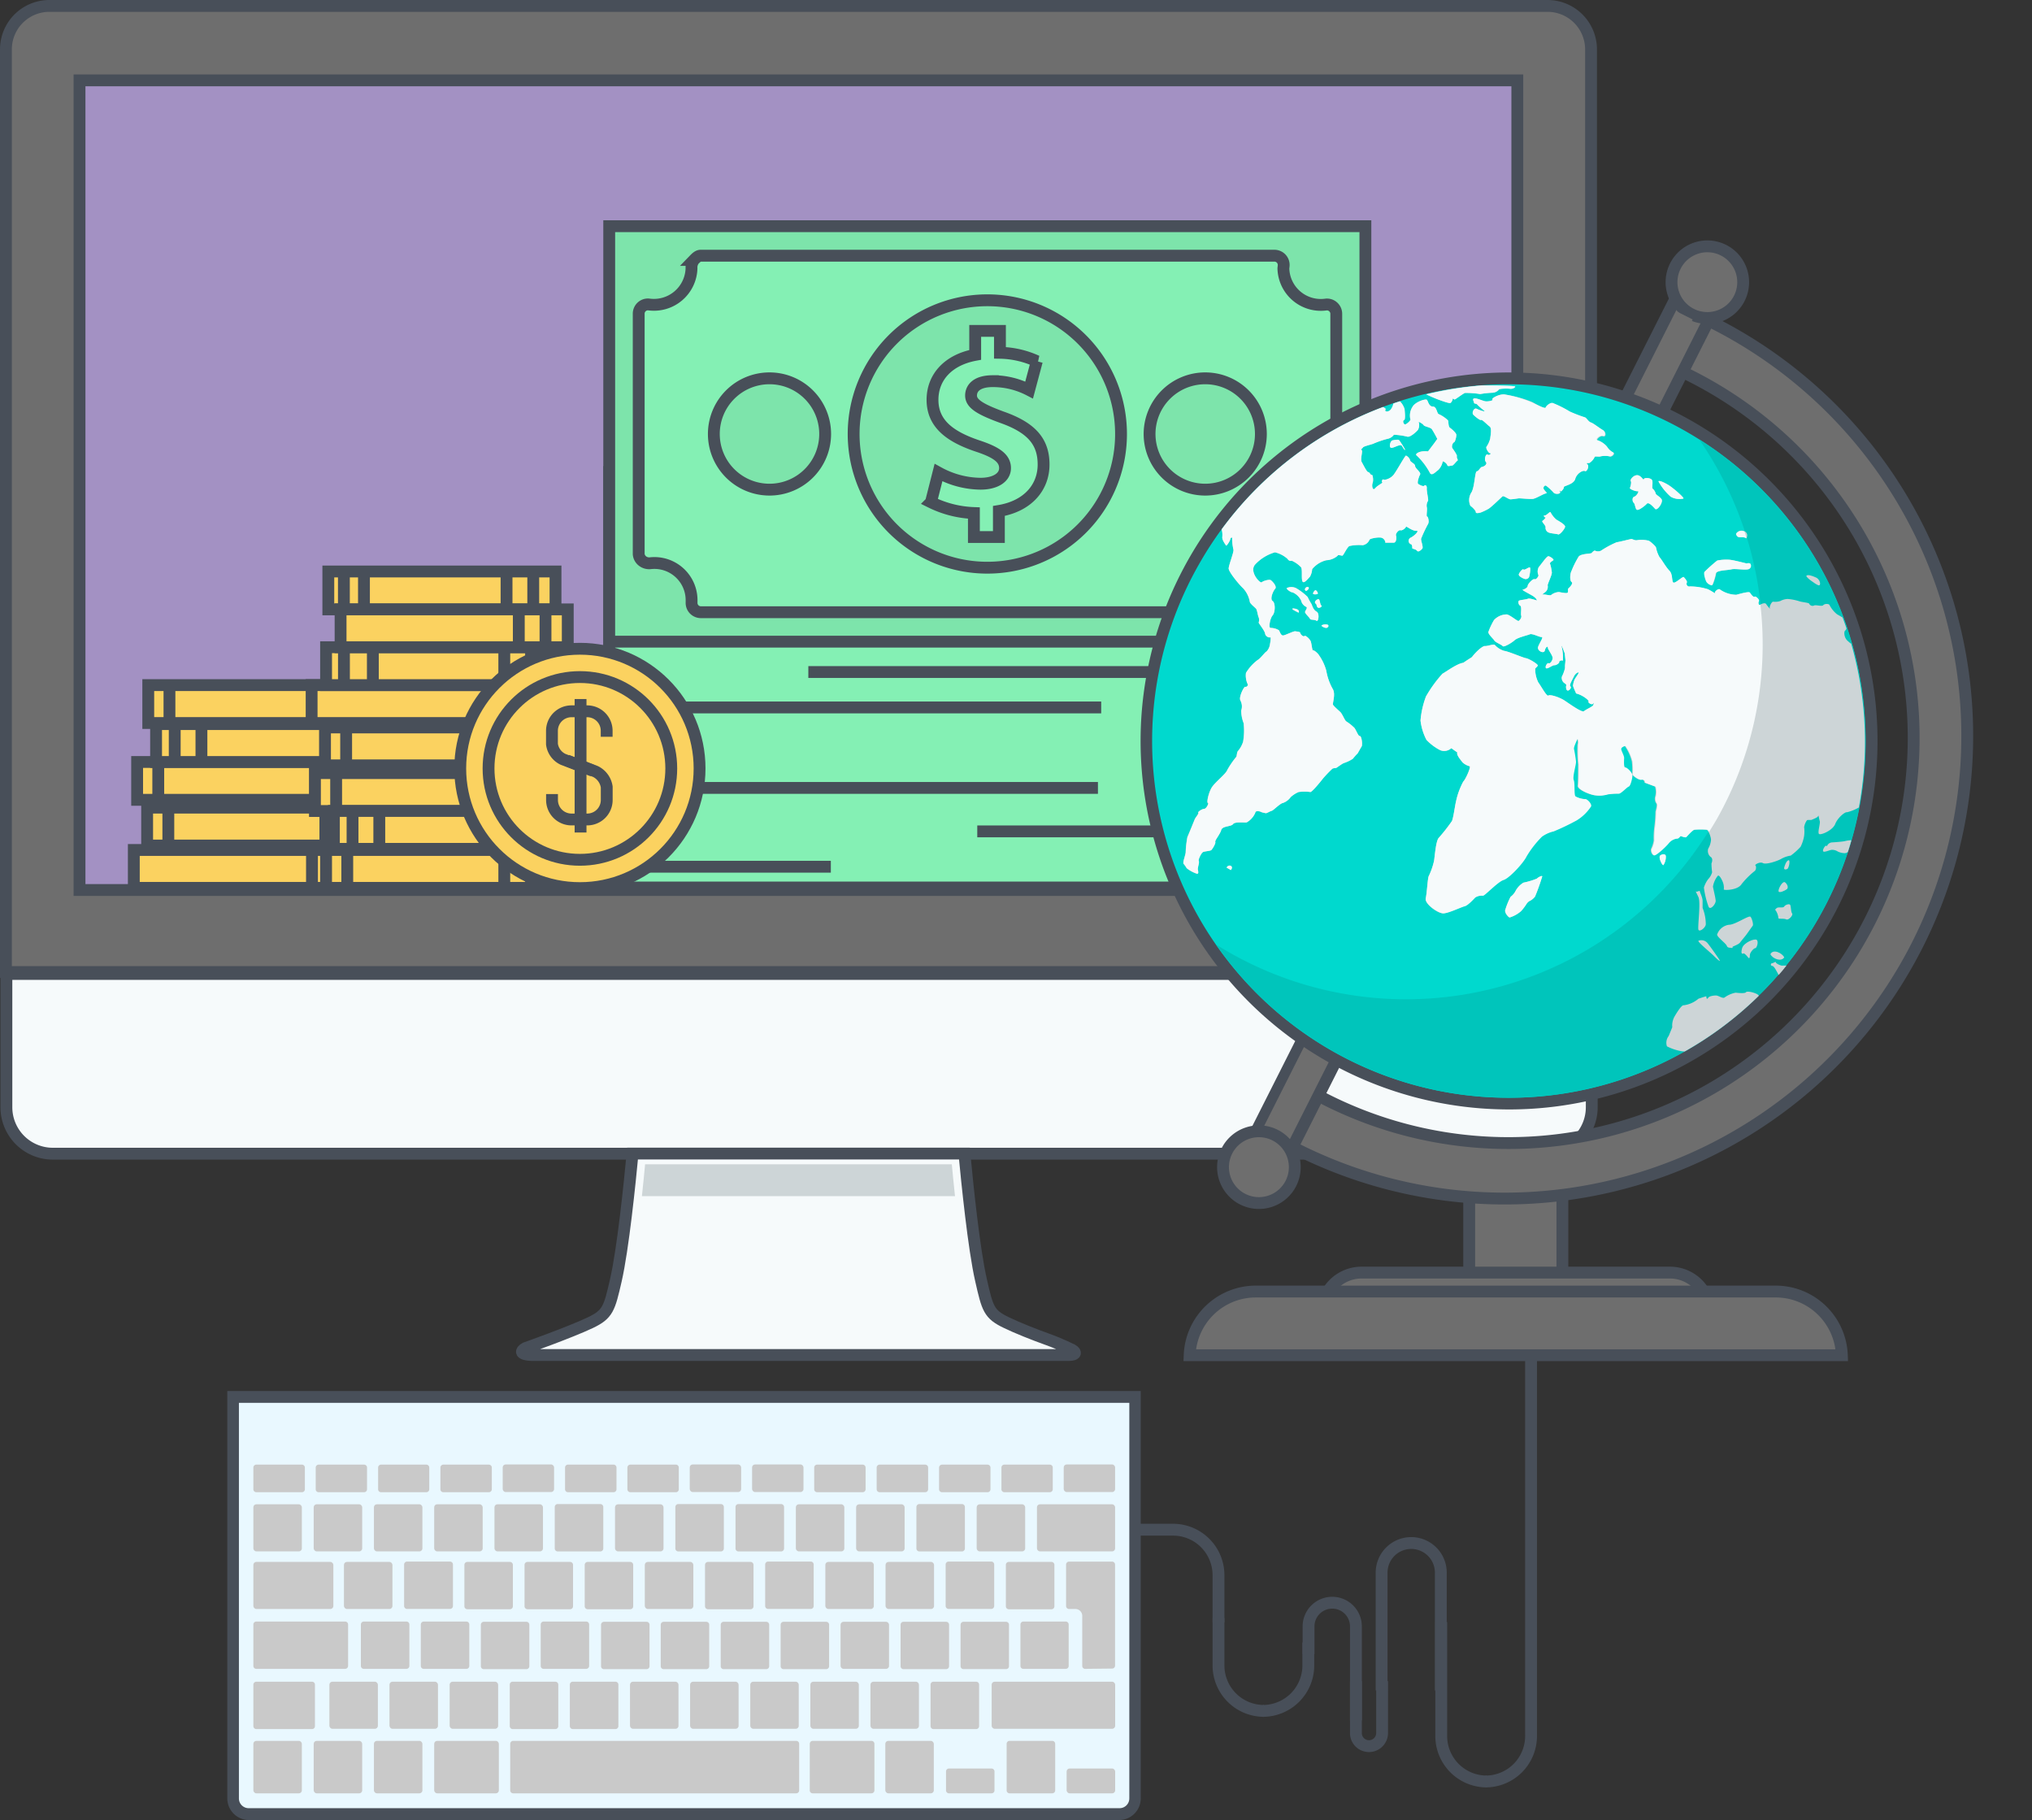 <svg xmlns="http://www.w3.org/2000/svg" viewBox="0 -9.5367431640625e-7 343.183 307.36"><rect x="0" y="-9.5367431640625e-7" width="343.183" height="307.36" fill="#333333" stroke="none"/><title>Depositphotos_73121681_01</title><g data-name="Layer 2"><g data-name="Layer 4"><path d="M213.29 288.93a7.68 7.68 0 0 0 7.67-7.68v-3.88" fill="none" stroke="#484f59" stroke-miterlimit="10" stroke-width="2"/><path d="M229 290.55v-15.89a4 4 0 0 0-4-4 4 4 0 0 0-4 4v4.68" fill="none" stroke="#484f59" stroke-miterlimit="10" stroke-width="2"/><path d="M229 283.9v8.77a2.2 2.2 0 0 0 2.21 2.21 2.21 2.21 0 0 0 2.21-2.21v-8.77" fill="none" stroke="#484f59" stroke-miterlimit="10" stroke-width="2"/><path d="M213.46 288.93a7.68 7.68 0 0 1-7.67-7.68v-8" fill="none" stroke="#484f59" stroke-miterlimit="10" stroke-width="2"/><path d="M205.79 274v-8a7.68 7.68 0 0 0-7.68-7.67h-23.58" fill="none" stroke="#484f59" stroke-miterlimit="10" stroke-width="2"/><path d="M250.91 300.85a7.68 7.68 0 0 0 7.67-7.68v-82.61" fill="none" stroke="#484f59" stroke-miterlimit="10" stroke-width="2"/><path d="M251.08 300.85a7.68 7.68 0 0 1-7.67-7.68v-19.25" fill="none" stroke="#484f59" stroke-miterlimit="10" stroke-width="2"/><path d="M243.34 285.48v-19.9a5 5 0 0 0-5-5 5 5 0 0 0-5 5v19.9" fill="none" stroke="#484f59" stroke-miterlimit="10" stroke-width="2"/><path d="M42 306.36a2.66 2.66 0 0 1-2.65-2.65v-67.8h152.38v67.8a2.66 2.66 0 0 1-2.66 2.65z" fill="#e9f8ff"/><path d="M190.73 236.91v66.8a1.65 1.65 0 0 1-1.66 1.65H42a1.65 1.65 0 0 1-1.65-1.65v-66.8h150.38m2-2H38.39v68.8a3.66 3.66 0 0 0 3.61 3.65h147a3.66 3.66 0 0 0 3.66-3.65v-68.8z" fill="#484f59"/><path d="M43.29 252a.5.5 0 0 1-.5-.5v-3.66a.5.5 0 0 1 .5-.5H51a.5.5 0 0 1 .49.5v3.66a.49.49 0 0 1-.49.5z" fill="#c9c9c9"/><path d="M53.82 252a.49.49 0 0 1-.5-.5v-3.66a.5.5 0 0 1 .5-.5h7.68a.5.5 0 0 1 .49.5v3.66a.5.5 0 0 1-.49.5z" fill="#c9c9c9"/><path d="M64.35 252a.49.49 0 0 1-.49-.5v-3.66a.5.5 0 0 1 .49-.5H72a.5.5 0 0 1 .5.5v3.66a.5.5 0 0 1-.5.5z" fill="#c9c9c9"/><path d="M74.87 252a.49.49 0 0 1-.49-.5v-3.66a.5.5 0 0 1 .49-.5h7.69a.5.5 0 0 1 .5.5v3.66a.5.5 0 0 1-.5.5z" fill="#c9c9c9"/><rect x="84.9" y="247.31" width="8.68" height="4.66" rx=".5" ry=".5" fill="#c9c9c9"/><path d="M95.93 252a.5.5 0 0 1-.5-.5v-3.66a.5.5 0 0 1 .5-.5h7.69a.5.5 0 0 1 .5.5v3.66a.5.5 0 0 1-.5.5z" fill="#c9c9c9"/><path d="M106.46 252a.5.5 0 0 1-.5-.5v-3.66a.5.5 0 0 1 .5-.5h7.69a.49.49 0 0 1 .49.5v3.66a.49.49 0 0 1-.49.5z" fill="#c9c9c9"/><rect x="116.49" y="247.31" width="8.68" height="4.66" rx=".5" ry=".5" fill="#c9c9c9"/><rect x="127.02" y="247.31" width="8.68" height="4.66" rx=".5" ry=".5" fill="#c9c9c9"/><path d="M138 252a.5.5 0 0 1-.49-.5v-3.66a.5.5 0 0 1 .49-.5h7.69a.5.5 0 0 1 .5.5v3.66a.5.5 0 0 1-.5.5z" fill="#c9c9c9"/><path d="M148.56 252a.5.5 0 0 1-.5-.5v-3.66a.5.5 0 0 1 .5-.5h7.69a.5.5 0 0 1 .5.5v3.66a.5.5 0 0 1-.5.5z" fill="#c9c9c9"/><path d="M159.1 252a.5.5 0 0 1-.5-.5v-3.66a.5.5 0 0 1 .5-.5h7.69a.5.5 0 0 1 .49.5v3.66a.49.49 0 0 1-.49.5z" fill="#c9c9c9"/><path d="M169.62 252a.5.5 0 0 1-.49-.5v-3.66a.5.5 0 0 1 .49-.5h7.68a.5.5 0 0 1 .5.5v3.66a.5.5 0 0 1-.5.5z" fill="#c9c9c9"/><rect x="179.65" y="247.31" width="8.68" height="4.66" rx=".5" ry=".5" fill="#c9c9c9"/><rect x="42.79" y="254.04" width="8.19" height="7.95" rx=".5" ry=".5" fill="#c9c9c9"/><rect x="52.98" y="254.04" width="8.19" height="7.95" rx=".5" ry=".5" fill="#c9c9c9"/><rect x="63.15" y="254.04" width="8.19" height="7.95" rx=".5" ry=".5" fill="#c9c9c9"/><rect x="73.33" y="254.04" width="8.19" height="7.95" rx=".5" ry=".5" fill="#c9c9c9"/><rect x="83.51" y="254.04" width="8.19" height="7.95" rx=".5" ry=".5" fill="#c9c9c9"/><path d="M94.19 254h7.2a.5.5 0 0 1 .5.5v7a.5.5 0 0 1-.5.5h-7.2a.5.5 0 0 1-.5-.5v-7a.49.49 0 0 1 .5-.5z" fill="#c9c9c9"/><rect x="103.87" y="254.04" width="8.19" height="7.95" rx=".5" ry=".5" fill="#c9c9c9"/><path d="M114.55 262a.5.5 0 0 1-.49-.5v-7a.5.5 0 0 1 .49-.5h7.2a.5.5 0 0 1 .5.5v7a.5.5 0 0 1-.5.5z" fill="#c9c9c9"/><path d="M124.72 254h7.2a.5.5 0 0 1 .5.5v7a.5.5 0 0 1-.5.5h-7.2a.5.5 0 0 1-.5-.5v-7a.49.49 0 0 1 .5-.5z" fill="#c9c9c9"/><rect x="134.41" y="254.04" width="8.19" height="7.95" rx=".5" ry=".5" fill="#c9c9c9"/><rect x="144.59" y="254.04" width="8.19" height="7.95" rx=".5" ry=".5" fill="#c9c9c9"/><path d="M155.26 262a.5.5 0 0 1-.49-.5v-7a.5.5 0 0 1 .49-.5h7.21a.5.5 0 0 1 .49.5v7a.5.5 0 0 1-.49.5z" fill="#c9c9c9"/><rect x="164.95" y="254.04" width="8.19" height="7.95" rx=".5" ry=".5" fill="#c9c9c9"/><rect x="175.13" y="254.04" width="13.2" height="7.95" rx=".5" ry=".5" fill="#c9c9c9"/><rect x="42.79" y="263.77" width="13.51" height="7.95" rx=".5" ry=".5" fill="#c9c9c9"/><rect x="58.09" y="263.77" width="8.19" height="7.95" rx=".5" ry=".5" fill="#c9c9c9"/><path d="M68.75 271.71a.5.5 0 0 1-.5-.5v-7a.5.5 0 0 1 .5-.5H76a.5.5 0 0 1 .5.5v7a.5.5 0 0 1-.5.5z" fill="#c9c9c9"/><path d="M78.92 263.77h7.2a.5.5 0 0 1 .5.5v7a.49.49 0 0 1-.49.49h-7.2a.5.5 0 0 1-.5-.5v-7a.5.5 0 0 1 .49-.49z" fill="#c9c9c9"/><path d="M89.08 263.77h7.2a.5.5 0 0 1 .5.5v7a.49.49 0 0 1-.49.49h-7.2a.5.5 0 0 1-.5-.5v-7a.5.5 0 0 1 .49-.49z" fill="#c9c9c9"/><path d="M99.24 263.77h7.2a.5.5 0 0 1 .5.5v7a.49.49 0 0 1-.49.49h-7.2a.5.5 0 0 1-.5-.5v-7a.5.5 0 0 1 .49-.49z" fill="#c9c9c9"/><rect x="108.9" y="263.77" width="8.2" height="7.95" rx=".5" ry=".5" fill="#c9c9c9"/><path d="M119.56 263.77h7.2a.5.5 0 0 1 .5.5v7a.49.49 0 0 1-.49.49h-7.2a.5.5 0 0 1-.5-.5v-7a.5.5 0 0 1 .49-.49z" fill="#c9c9c9"/><path d="M129.73 271.71a.5.5 0 0 1-.5-.5v-7a.5.5 0 0 1 .5-.5h7.2a.49.49 0 0 1 .49.5v7a.49.49 0 0 1-.49.5z" fill="#c9c9c9"/><rect x="139.39" y="263.77" width="8.19" height="7.95" rx=".5" ry=".5" fill="#c9c9c9"/><path d="M160.21 271.71a.5.5 0 0 1-.5-.5v-7a.5.5 0 0 1 .5-.5h7.2a.49.49 0 0 1 .5.5v7a.5.5 0 0 1-.5.5z" fill="#c9c9c9"/><rect x="149.56" y="263.77" width="8.19" height="7.95" rx=".5" ry=".5" fill="#c9c9c9"/><path d="M170.38 263.77h7.2a.5.5 0 0 1 .5.5v7a.5.5 0 0 1-.5.5h-7.2a.5.5 0 0 1-.5-.5v-7a.49.49 0 0 1 .5-.5z" fill="#c9c9c9"/><path d="M43.29 281.83a.49.49 0 0 1-.5-.49v-7a.5.5 0 0 1 .5-.5h15a.5.5 0 0 1 .5.5v7a.5.5 0 0 1-.5.49z" fill="#c9c9c9"/><path d="M61.44 281.83a.49.49 0 0 1-.49-.49v-7a.5.5 0 0 1 .49-.5h7.2a.5.5 0 0 1 .5.5v7a.5.5 0 0 1-.5.49z" fill="#c9c9c9"/><path d="M71.57 281.83a.49.49 0 0 1-.5-.49v-7a.5.5 0 0 1 .5-.5h7.2a.49.49 0 0 1 .49.5v7a.49.49 0 0 1-.49.49z" fill="#c9c9c9"/><path d="M81.7 273.88h7.2a.5.5 0 0 1 .5.5v7a.5.5 0 0 1-.5.5h-7.2a.49.49 0 0 1-.49-.49v-7a.5.5 0 0 1 .49-.51z" fill="#c9c9c9"/><path d="M91.82 281.83a.49.49 0 0 1-.5-.49v-7a.5.5 0 0 1 .5-.5H99a.5.5 0 0 1 .5.5v7a.5.5 0 0 1-.5.49z" fill="#c9c9c9"/><path d="M102 273.88h7.2a.5.5 0 0 1 .5.5v7a.5.5 0 0 1-.5.5H102a.49.49 0 0 1-.49-.49v-7a.5.5 0 0 1 .49-.51z" fill="#c9c9c9"/><path d="M112.08 273.88h7.2a.5.5 0 0 1 .5.5v7a.5.5 0 0 1-.5.5h-7.2a.49.49 0 0 1-.49-.49v-7a.5.5 0 0 1 .49-.51z" fill="#c9c9c9"/><path d="M122.21 273.88h7.2a.5.5 0 0 1 .5.5v7a.5.5 0 0 1-.5.5h-7.2a.49.49 0 0 1-.49-.49v-7a.5.5 0 0 1 .49-.51z" fill="#c9c9c9"/><path d="M132.33 273.88h7.2a.5.5 0 0 1 .5.5v7a.5.5 0 0 1-.5.5h-7.2a.49.49 0 0 1-.49-.49v-7a.5.5 0 0 1 .49-.51z" fill="#c9c9c9"/><rect x="141.96" y="273.88" width="8.19" height="7.95" rx=".5" ry=".5" fill="#c9c9c9"/><path d="M152.59 273.88h7.2a.5.5 0 0 1 .5.5v7a.5.5 0 0 1-.5.5h-7.2a.49.49 0 0 1-.49-.49v-7a.49.49 0 0 1 .49-.51z" fill="#c9c9c9"/><path d="M162.71 273.88h7.2a.5.5 0 0 1 .5.5v7a.49.49 0 0 1-.49.49h-7.2a.49.49 0 0 1-.49-.49v-7a.5.5 0 0 1 .48-.5z" fill="#c9c9c9"/><path d="M172.84 281.83a.49.49 0 0 1-.5-.49v-7a.5.5 0 0 1 .5-.5H180a.5.5 0 0 1 .49.5v7a.49.49 0 0 1-.49.49z" fill="#c9c9c9"/><path d="M183.28 281.83a.49.49 0 0 1-.5-.49v-8.46a1.16 1.16 0 0 0-1.16-1.16h-1.07a.5.5 0 0 1-.5-.5v-7a.5.5 0 0 1 .5-.5h7.27a.5.5 0 0 1 .5.5v17.07a.49.49 0 0 1-.5.49z" fill="#c9c9c9"/><path d="M43.29 292a.5.5 0 0 1-.5-.5v-7a.5.5 0 0 1 .5-.5h9.41a.49.49 0 0 1 .49.5v7a.49.49 0 0 1-.49.5z" fill="#c9c9c9"/><rect x="55.63" y="284" width="8.19" height="7.95" rx=".5" ry=".5" fill="#c9c9c9"/><rect x="65.78" y="284" width="8.19" height="7.95" rx=".5" ry=".5" fill="#c9c9c9"/><rect x="75.94" y="284" width="8.19" height="7.95" rx=".5" ry=".5" fill="#c9c9c9"/><path d="M86.59 284h7.2a.5.5 0 0 1 .5.5v7a.5.5 0 0 1-.5.5h-7.2a.5.5 0 0 1-.5-.5v-7a.49.49 0 0 1 .5-.5z" fill="#c9c9c9"/><path d="M96.74 284h7.2a.5.5 0 0 1 .5.5v7a.5.5 0 0 1-.5.5h-7.2a.5.5 0 0 1-.5-.5v-7a.49.49 0 0 1 .5-.5z" fill="#c9c9c9"/><rect x="106.4" y="284" width="8.19" height="7.95" rx=".5" ry=".5" fill="#c9c9c9"/><rect x="116.55" y="284" width="8.19" height="7.95" rx=".5" ry=".5" fill="#c9c9c9"/><rect x="126.71" y="284" width="8.19" height="7.95" rx=".5" ry=".5" fill="#c9c9c9"/><rect x="136.86" y="284" width="8.19" height="7.95" rx=".5" ry=".5" fill="#c9c9c9"/><rect x="147.01" y="284" width="8.19" height="7.95" rx=".5" ry=".5" fill="#c9c9c9"/><path d="M157.66 284h7.2a.5.5 0 0 1 .5.5v7a.5.5 0 0 1-.5.5h-7.2a.5.5 0 0 1-.5-.5v-7a.49.49 0 0 1 .5-.5z" fill="#c9c9c9"/><rect x="167.48" y="284" width="20.86" height="7.95" rx=".5" ry=".5" fill="#c9c9c9"/><rect x="42.79" y="293.99" width="8.19" height="8.86" rx=".5" ry=".5" fill="#c9c9c9"/><rect x="52.98" y="293.99" width="8.19" height="8.86" rx=".5" ry=".5" fill="#c9c9c9"/><rect x="63.15" y="293.99" width="8.19" height="8.86" rx=".5" ry=".5" fill="#c9c9c9"/><rect x="73.33" y="293.99" width="10.92" height="8.86" rx=".5" ry=".5" fill="#c9c9c9"/><path d="M137.26 302.85a.49.49 0 0 1-.5-.5v-7.86a.5.5 0 0 1 .5-.5h9.92a.5.5 0 0 1 .5.5v7.86a.5.5 0 0 1-.5.5z" fill="#c9c9c9"/><path d="M86.67 302.85a.5.5 0 0 1-.5-.5v-7.86a.5.5 0 0 1 .5-.5h47.8a.5.5 0 0 1 .5.5v7.86a.5.5 0 0 1-.5.5z" fill="#c9c9c9"/><rect x="149.52" y="293.99" width="8.19" height="8.86" rx=".5" ry=".5" fill="#c9c9c9"/><path d="M160.26 298.66h7.2a.5.5 0 0 1 .5.5v3.2a.49.49 0 0 1-.49.49h-7.2a.5.5 0 0 1-.5-.5v-3.2a.5.5 0 0 1 .49-.49z" fill="#c9c9c9"/><path d="M170.51 302.85a.5.5 0 0 1-.5-.5v-7.86a.5.5 0 0 1 .5-.5h7.2a.5.5 0 0 1 .5.5v7.86a.5.5 0 0 1-.5.5z" fill="#c9c9c9"/><rect x="180.14" y="298.66" width="8.2" height="4.19" rx=".5" ry=".5" fill="#c9c9c9"/><path d="M268.71 164.15V8.33A7.35 7.35 0 0 0 261.37 1H8.33A7.34 7.34 0 0 0 1 8.33v155.82z" fill="#6e6e6e" stroke="#484f59" stroke-width="2"/><path d="M1.08 164.48V187a7.84 7.84 0 0 0 7.83 7.83H261a7.84 7.84 0 0 0 7.83-7.83v-22.52z" fill="#f6fafb" stroke="#484f59" stroke-miterlimit="10" stroke-width="2"/><path d="M181.14 228s-1.95-1-4.19-1.8-5.26-2-6.95-2.83c-3-1.42-3.22-2.36-4.32-7.2-1.21-5.29-2.34-16.48-2.8-21.36h-56.05c-.46 4.87-1.6 16.06-2.81 21.36-1.11 4.84-1.35 5.78-4.32 7.2-1.68.8-4.5 1.91-6.87 2.8-2.27.85-4.12 1.51-4.12 1.51s-1.81 1 1.09 1.15h90.12c2.71.08 1.22-.83 1.22-.83z" fill="#f6fafb" stroke="#484f59" stroke-miterlimit="10" stroke-width="2"/><path d="M161.29 202c-.22-2.12-.42-4-.54-5.38h-51.8c-.12 1.36-.31 3.26-.54 5.38z" fill="#cdd5d7"/><path fill="#a391c3" stroke="#484f59" stroke-miterlimit="10" stroke-width="2" d="M13.43 13.57h242.83V150.3H13.43z"/><path fill="#84f0b4" stroke="#484f59" stroke-width="2" d="M102.89 79.71H230.6v70.17H102.89z"/><path fill="#7de4ab" stroke="#484f59" stroke-width="2" d="M102.89 38.2H230.6v70.16H102.89z"/><path d="M165.59 81.69a15.09 15.09 0 0 1-7.09-1.88l-1.27 5a17.84 17.84 0 0 0 7.25 1.83v4.05h4.22v-4.4c4.91-.81 7.55-4 7.55-7.84s-2-6.22-7.07-8c-3.67-1.35-5.18-2.28-5.18-3.65 0-1.2.9-2.43 3.67-2.43a13.34 13.34 0 0 1 6.14 1.49l1.3-4.86a15.59 15.59 0 0 0-6.23-1.42v-3.7h-4.18v4.05c-4.57.85-7.21 3.79-7.21 7.59 0 4.14 3.11 6.29 7.68 7.82 3.2 1.06 4.57 2.09 4.57 3.71s-1.68 2.64-4.15 2.64z" fill="#84f0b4" stroke="#484f59" stroke-width="2"/><path d="M109.88 95.11a6.28 6.28 0 0 1 6.92 6.15v.47a1.58 1.58 0 0 0 .43 1.17 1.61 1.61 0 0 0 1.15.49h96.85a1.77 1.77 0 0 0 1.13-.71 2.07 2.07 0 0 0 .39-1.4 6.24 6.24 0 0 1 6.24-6.23 7.77 7.77 0 0 1 .92.1 1.57 1.57 0 0 0 1.77-1.57V53a1.57 1.57 0 0 0-.55-1.2 1.54 1.54 0 0 0-1.26-.36 6.32 6.32 0 0 1-7.12-6.12l.05-.45a1.57 1.57 0 0 0-1.57-1.69h-96.91c-.43 0-.82.41-1.12.72a2.11 2.11 0 0 0-.41 1.39 6.35 6.35 0 0 1-7.12 6.14 1.54 1.54 0 0 0-1.26.36 1.57 1.57 0 0 0-.54 1.2v40.59a1.66 1.66 0 0 0 .65 1.17 1.84 1.84 0 0 0 1.36.36zm93.66-31.22a9.4 9.4 0 1 1-9.39 9.39 9.4 9.4 0 0 1 9.39-9.39zm-36.8-13.18a22.58 22.58 0 1 1-22.57 22.57 22.58 22.58 0 0 1 22.57-22.57zm-36.79 13.18a9.4 9.4 0 1 1-9.39 9.39 9.4 9.4 0 0 1 9.39-9.39z" fill="#84f0b4" stroke="#484f59" stroke-width="2"/><path fill="none" stroke="#484f59" stroke-width="2" d="M230 113.49h-93.48"/><path fill="none" stroke="#484f59" stroke-width="2" d="M230 140.4h-64.95"/><path fill="none" stroke="#484f59" stroke-width="2" d="M230 126.81h-24.19"/><path fill="none" stroke="#484f59" stroke-width="2" d="M102.55 146.37h37.77"/><path fill="none" stroke="#484f59" stroke-width="2" d="M102.55 119.47h83.43"/><path fill="none" stroke="#484f59" stroke-width="2" d="M102.55 133.06h82.88"/><path fill="#6e6e6e" stroke="#484f59" stroke-miterlimit="10" stroke-width="2" d="M248.13 199.81h15.74v16.96h-15.74z"/><path fill="#6e6e6e" d="M252.69 201.93h9.43v12.39h-9.43z"/><path d="M223.32 221.29a6.64 6.64 0 0 1 6.63-6.38h52.1a6.64 6.64 0 0 1 6.62 6.38z" fill="#6e6e6e" stroke="#484f59" stroke-miterlimit="10" stroke-width="2"/><path d="M217.09 181.73a68.43 68.43 0 1 0 61.29-121.35l4.4-8.71c2.43.94 4.84 2 7.21 3.2a78.13 78.13 0 0 1-70.45 139.47q-3.56-1.8-6.85-3.9z" fill="#6e6e6e" stroke="#484f59" stroke-miterlimit="10" stroke-width="2"/><path fill="#6e6e6e" stroke="#484f59" stroke-miterlimit="10" stroke-width="2" d="M279.3 72.49l-5.95-3 11.6-22.98 5.94 3.01-11.59 22.97z"/><path d="M294.1 45.76a6.05 6.05 0 1 0-3.86 7.64 6.05 6.05 0 0 0 3.86-7.64z" fill="#6e6e6e" stroke="#484f59" stroke-miterlimit="10" stroke-width="2"/><circle cx="287.78" cy="46.33" r="3.25" transform="rotate(-18.18 287.839 46.341)" fill="#6e6e6e"/><path d="M200.92 228.86a11.18 11.18 0 0 1 11.17-10.75h87.81a11.18 11.18 0 0 1 11.17 10.75z" fill="#6e6e6e" stroke="#484f59" stroke-miterlimit="10" stroke-width="2"/><path d="M299.52 220.21h-85c-5.14 0-9.41 3-10.53 7h103.6a8.42 8.42 0 0 0-3-5.92 12.32 12.32 0 0 0-5.07-1.08z" fill="#6e6e6e"/><path fill="#6e6e6e" stroke="#484f59" stroke-miterlimit="10" stroke-width="2" d="M210.06 195.243l11.597-22.98 5.946 3.002-11.598 22.979z"/><path fill="#6e6e6e" d="M212.825 191.474L222 173.287l2.651 1.338-9.174 18.187z"/><path fill="#6e6e6e" d="M274.837 69.267l8.376-16.652 2.653 1.334-8.375 16.653z"/><path d="M206.86 199a6.06 6.06 0 1 0 3.86-7.65 6.06 6.06 0 0 0-3.86 7.65z" fill="#6e6e6e" stroke="#484f59" stroke-miterlimit="10" stroke-width="2"/><path d="M214.76 194.88a3.25 3.25 0 1 0-2.07 4.1 3.25 3.25 0 0 0 2.07-4.1z" fill="#6e6e6e"/><path d="M254.74 186.37a61.24 61.24 0 1 1 53.26-30.9 61.17 61.17 0 0 1-53.31 30.91z" fill="#00d9ce"/><path d="M254.94 64.9a60.24 60.24 0 1 1-52.45 30.4 59.9 59.9 0 0 1 52.45-30.4m0-2a62.23 62.23 0 1 0 30.73 8.16 62.47 62.47 0 0 0-30.73-8.16z" fill="#484f59"/><path d="M286.94 74.17a60.24 60.24 0 0 1-79.32 86.68c-.77-.44-1.53-.9-2.27-1.37a60.24 60.24 0 1 0 81.59-85.31z" fill="#00c5bb"/><path d="M296.8 167.91c-.71-.38-1.78-.57-1.93-.34s-1.34.12-1.73.07a4.59 4.59 0 0 0-1.86.8c-.31.25-1-.29-1.4-.32s-1.23.1-1.39.39-.31.16-.31-.27l-.61.18-.72.24a4.77 4.77 0 0 1-2.5 1.11c-.33-.09-1.19 1.29-1.52 1.86a3.09 3.09 0 0 0-.4 1.84l-.2.49-.41 1a1.85 1.85 0 0 0-.29 1.74 8.4 8.4 0 0 0 2.14.76 3.44 3.44 0 0 0 .86.11 59.85 59.85 0 0 0 12.53-9.42 1.81 1.81 0 0 0-.26-.24z" fill="#cdd5d7"/><path d="M209.61 120a6 6 0 0 0 .41 2.13 11.13 11.13 0 0 1-.09 3.14 4.55 4.55 0 0 1-.88 1.58c-.16.17-.18.73-.25.94a15.09 15.09 0 0 0-1.53 2.22c-.22.7-2.18 2.14-2.71 3.11s-.8 2.47-.58 2.48-.26 1-.62 1-1.13.52-1 .66-.47.79-.6 1.11-1 2.47-1.24 3a17.41 17.41 0 0 0-.29 2.64c-.09.5-.38 1.36-.38 1.52a1.48 1.48 0 0 0 0 .32 4.77 4.77 0 0 1 .55.77 5.57 5.57 0 0 0 1.68.92c.4.12.26-.4.2-.68s.3-1.24.16-1.44.42-1.37.72-1.52 1.21-.17 1.4-.34.78-1.14.67-1.38.81-1.29 1-2 1.67-.55 2-1 1.88-.22 2.3-.29a3.42 3.42 0 0 0 1.46-1.65c0-.36.76-.26 1-.1a3.82 3.82 0 0 0 .78.19c.11.05.77-.36 1-.4s1.41-1.25 1.85-1.31a2.73 2.73 0 0 0 1.34-1 4.8 4.8 0 0 1 1.34-.86 7.6 7.6 0 0 1 2 0c.26 0 1.65-1.67 2.13-2.3a21 21 0 0 1 1.48-1.55c.14-.21.63-.18.74-.22s.89-.73 1.18-.83a6.36 6.36 0 0 0 1.54-.73 9 9 0 0 1 .82-.92l.26-.46.55-.75c.12-.7-.11-1.76-.35-1.7s-.61-1-.9-1.37a8 8 0 0 0-1.39-1.11c-.23-.14-.66-1.26-1-1.58s-1.12-1-1.23-1.23.45-1.71 0-2.58a9.45 9.45 0 0 1-1.13-3.14 8.27 8.27 0 0 0-1.2-2.59c-.3-.5-.93-.93-1.06-.88s-.22-1.11-.37-1.51-.89-1.08-1.06-.9-.66-.24-.7-.5-.61-.25-.86-.3-1.57.62-2 .7-.59-.65-.75-.87a2.73 2.73 0 0 0-1.44-.4c-.32 0-.09-1.58.37-2.11s.49-2.11 0-2.43.06-1.67.43-2.07-.49-1.28-.73-1.45-1.24.09-1.53.35-2.18-1.81-1.12-3a7.38 7.38 0 0 1 3.35-2.06 4.83 4.83 0 0 1 2.13 1.12.63.63 0 0 0 .73.31 4.93 4.93 0 0 1 1.54 1.09c.28.36 0 2.06.27 2.44s1-.62 1.24-.84a3.09 3.09 0 0 0 .37-1.27 4.41 4.41 0 0 1 2.39-1.51 3.09 3.09 0 0 0 1.92-.77c0-.2.62 0 .79 0s.8-1.46 1.2-1.63a7.52 7.52 0 0 1 2.24-.14 1.51 1.51 0 0 0 1.13-.89c0-.23 1.44-.5 2-.38s.8.84.64.84h1.48c.43 0 .49-.87.37-1.19s.45-1 .76-.9.92-.42.92-.6 1.08.75 1.73.68-.33.89-.94 1.17a.61.61 0 0 0 0 1.09c.26 0 .29.5.27.66s.58.15.81.46.72-.14.9-.38S240 91.41 240 91a22.3 22.3 0 0 1 1.2-2.54c.19-.38 0-1.24-.18-1.23s.07-1.21-.05-1.58a1.49 1.49 0 0 1 .21-1.07c.11-.17-.25-1.57-.21-2.11s-.31-.62-.44-.44-.75-.13-1-.3.11-1.24.31-1.6-.84-1.03-.84-1.43-.82-.68-.83-.94a1.32 1.32 0 0 0-.71-.82c-.18 0-1.59 2.63-2.12 3.27s-1.47.91-1.68.77-.37.46-.19.49-.86.53-1.24 1-.6-.38-.41-.91 0-1.49-.16-1.38-.35-.46-.58-.45-.83-1.24-1.1-1.7.2-1.81 0-2 .11-.28.21-.47 1.3-.46 1.7-.61a16.07 16.07 0 0 1 2.39-.83 1.73 1.73 0 0 0 1.13-.7 11.13 11.13 0 0 1 2.3.33c.5.1 1.52-.85 1.76-1.15a1.64 1.64 0 0 0 .14-1.3c-.15-.19.64.22.82.49s1.18.36 1.41.71.63 1.07.91 1.62l-.57.79-1 1.32c-1.49-.18-2.32.48-1.9.71a11.55 11.55 0 0 1 2.19 2.87c.33.7 1-.16 1.38-.39a2.66 2.66 0 0 0 .79-1.43c0-.25.7.24.79.56s.58.05.79.08.73-.72.92-.83-.19-.53-.09-.73-.55-1.08-.75-1.37.05-.93.26-1 .4-.91.4-1.25-.78-1-1.08-1.21-.22-1-.33-1.25a5.62 5.62 0 0 0-1.55-1.05c-.33-.07-.33-1.28-1-1.28s-.81-.89-1-1.13-2 .33-2.45 1.19a2.71 2.71 0 0 0-.36 2.06c.17.13-.5.77-.82.88s-.54-.62-.25-.71.13-1.36.1-1.86a3.27 3.27 0 0 0-.78-1.31c-.37.12-.75.24-1.12.38a2.26 2.26 0 0 1-.5 1.07c-.47.43-1 .25-.85 0s-.12-.31-.37-.49a60 60 0 0 0-27.27 20.66 3.56 3.56 0 0 1 .11 1.22c-.11.54.52 1.3.61 1.49s.7-.77.74-1.08.41-.3.31-.11a8.26 8.26 0 0 0 .22 1.92c.07.45-.8 2.59-.81 3.16s1.79 2.77 2.45 3.35a4.62 4.62 0 0 1 1.12 2.26c0 .31.92 1 1.08 1.22s.28 1.17.42 1.43a1.37 1.37 0 0 1 0 .86c-.06.1 1 1.34 1.08 1.87s.69.73.87.64 0 .9-.06 1.26a2.2 2.2 0 0 1-.58 1.15c-.17 0-1.09 1.25-1.46 1.4a7.71 7.71 0 0 0-2 2.2 3.43 3.43 0 0 0 .26 1.83c.19.26-.15.6-.37.51s-1.16 1.78-.82 2.33a2.12 2.12 0 0 1 .11 1.69z" fill="#cdd5d7"/><path d="M243 67.5c.69.25 1.83.67 2 .53a1.22 1.22 0 0 0 .36-.75c.09.06.21.14.3.18s1.37-.95 1.8-1.11a15.13 15.13 0 0 1 2.57.19 15.26 15.26 0 0 1 2-.22 1.51 1.51 0 0 0 1.15-.53c0-.17 1.4-.21 1.89-.14s1-.29.82-.4-2.93-.16-5.57-.16a60.06 60.06 0 0 0-9.4 1.5c.54.31 1.58.74 2.08.91z" fill="#cdd5d7"/><path d="M243.66 154.23c.9 0 3-1.06 3.57-1.19s1.58-1.26 1.81-1.49a2.08 2.08 0 0 1 1.3-.3c.26.06 2.53-2.38 3.48-2.66s3.35-2.86 3.89-4a16.9 16.9 0 0 1 2.58-3.31 5.55 5.55 0 0 1 2-.9 39.93 39.93 0 0 0 3.88-1.86 7.72 7.72 0 0 0 2.43-2.37c.13-.45-.71-1.29-1-1.21a3.77 3.77 0 0 1-1.62-.46c-.31-.17-.08-2.18-.32-2.76s.43-2.64.38-3.13a20.38 20.38 0 0 0-.33-2.09c-.1-.33.42-1.33.53-1.63s.32.41.17.85a22.24 22.24 0 0 0 .1 3.38c0 .72 0 2.93-.08 3.59s2.1 1.54 2.92 1.61a5 5 0 0 0 2.08-.16 10.32 10.32 0 0 1 1.87-.12c.42-.06 1.36-1.12 1.66-1.21s.62-1.44.61-1.9-.91-1.34-1.2-1.32-.22-1.15-.2-1.58-.53-1.29-.49-1.57.55-.47.72-.47a7.9 7.9 0 0 1 1.19 2.62 13 13 0 0 1 .06 2.18c0 .21 1.09 1 1.46.9s.64.18.6.49l.4.15 1.39.52a3 3 0 0 1 0 1.79 1.45 1.45 0 0 0 .21 1.06c.21.21-.08 1.14-.13 1.38a22.56 22.56 0 0 1-.18 2.52 14.41 14.41 0 0 0-.12 2.35 4.79 4.79 0 0 1-.46 1.45 1.11 1.11 0 0 0 .4 1.05c.3.14 1.93-1.35 2.46-2a2.2 2.2 0 0 1 1.44-.83c.14.08.46-.24.54-.38s.81.29 1 .14 1.08-1.24 1.44-1.26a13.21 13.21 0 0 1 2.06 0c.39.07.81 1.27.81 1.72a3.41 3.41 0 0 1-.47 1.5 1.31 1.31 0 0 0 .39 1.38c.45.24.26.9.16 1.11a11.2 11.2 0 0 0 .11 1.49 2.69 2.69 0 0 1-.66 1.16 4.67 4.67 0 0 0-.73 1.43 15.13 15.13 0 0 0 .78 3.21c.28.71 1.25-.43 1.21-1s-.41-2-.46-2.38a4 4 0 0 1 .8-1.8c.26-.27.69.62.85 1a2.61 2.61 0 0 1 .18 1.28c-.09.17 2.33.19 3-.89a13.8 13.8 0 0 1 2.26-2.25c.24-.26.23-.8.07-.91s.77-.69 1.29-.39 2.52-.37 3.14-.75a4.72 4.72 0 0 1 1.55-.52 10.93 10.93 0 0 0 1.66-1.49 6.43 6.43 0 0 0 .6-1.85 5.93 5.93 0 0 0 0-1.46 2.73 2.73 0 0 1 .48-1.17c.14-.1.69 0 .82-.08s1-.36 1.07-.64.15.51.27.86-.37 1.83-.15 2.15 2.32-.55 2.75-1.64 1.66-2.09 2-2a7.51 7.51 0 0 0 2-.81 60.27 60.27 0 0 0-1.3-27.67.64.64 0 0 1-.2-.12l-.4-.35c-.66-.59-.64-1.64-.39-1.75a.65.65 0 0 0 .19-.35c-.2-.61-.42-1.23-.65-1.84-.35-.22-.73-.42-.94-.55a4.71 4.71 0 0 1-1.25-1.53c-.07-.27-.85-.28-1.07 0s-1.33-.13-1.57.07a.64.64 0 0 1-.8-.3c0-.2-1.24-.26-1.76-.46a8.87 8.87 0 0 0-1.88-.36 2.85 2.85 0 0 0-1.23.34 2.76 2.76 0 0 1-1.24.12c-.23 0-.69.87-.53 1.13s-.4-.36-.62-.71-.89 0-1.09.12-.33-.33-.17-.59-.52-.92-.74-.78-.62-.45-.78-.69-1.73.22-2.3.37a5 5 0 0 1-2.73-.87c-.25-.32-1.09.41-.84.62s-.68-.45-1.26-.7a10.08 10.08 0 0 0-3-.46.46.46 0 0 1-.52-.66c.12-.21-.37-.76-.52-.92s-1.19.88-1.65.94-.13-1.36-.76-2-1.37-2-1.66-2.26a5.2 5.2 0 0 1-.61-1.64c-.07-.3-.92-1-1.22-1.18a5.29 5.29 0 0 0-2-.09c-.39.07-.76-.2-.93-.2s-1.89.46-2.51.55a15.84 15.84 0 0 0-2.62 1.41 1.17 1.17 0 0 1-1 0c-.14-.07-.48.25-.57.39s-1.72.09-2.18.58a14.82 14.82 0 0 0-1.22 2.43c-.27.47-.33 1.66 0 1.88s-.29.88-.5 1.05 0 .59-.17.76-1.14-.06-1.47-.11a2.33 2.33 0 0 0-1.31.5c-.16.17-1.09-.18-1.52-.06a6.77 6.77 0 0 1 .59-.48 1.18 1.18 0 0 0 .35-1.06c-.08-.19.73-1.75.7-2.2a7.26 7.26 0 0 0-.31-1.49c-.07-.18.38-.45.56-.58s-.56-.68-.85-.67-1.25 1.44-1.59 1.8a1.53 1.53 0 0 0-.08 1.37c.11.11-.35.83-.64.7s-1.17.81-1.17 1.13-.62.62-.84.64 1 .65 1.61 1 .85.8.77.81-1.18-.41-1.49-.28-1.28.21-1.5.32-.12.71.19.86.05 1.36.17 1.68-.26.79-.44.89-1.41-1-2-1.1a3 3 0 0 0-2.15.94 11.84 11.84 0 0 0-.95 2c-.12.36.85 1.18 1 1.47s1.26.72 1.42.95 1.51-.54 2-1 2.11-.81 2.56-1 1.6.49 2 .46-.37 1-.59 1.66 1 1.26 1.14.6.57-.74.5-.51.78 1.3.81 1.74-.42 1.07-.66.93-.67.6-.46.83 1.08-.51 1.43-.49.91-.43.8-.55.55-.42.62-.17a7.61 7.61 0 0 0-.15-2.18c-.19-.75 0-.36.46.88l.13 1.18c0 .21-.08.77-.08 1v.33a6.44 6.44 0 0 1-.53 1.45 1.09 1.09 0 0 0 .4 1.06c.29.14.42.43.36.4s-.13.68.15.85.82-.49.54-.67.37-1.21.59-1.69.69-.73.79-.67-.55.95-.67 1.17a3.59 3.59 0 0 0-.28 1.1l.15.4.38.88c1.11.26 2.26 1.2 2.1 1.37s.56.64.78.35.08.05 0 .27-1.23.71-1.55 1-2.36-1.18-3.26-1.78-2.47-1.08-2.75-.86-1.21-1.55-1.71-2.22a5.06 5.06 0 0 1-.52-2.2c-.07-.22.38-.41.43-.65s-1.47-1.15-2-1.24-3-1.17-3.66-1.23a3.5 3.5 0 0 1-1.59-1c-.22-.19-1.27.22-1.65.18s-1.39.8-2.23 1.88l-.89.57-.56.38c-1.09.14-3 1.59-3.51 1.84a21.64 21.64 0 0 0-2.79 3.85 15 15 0 0 0-.92 4.06 9.43 9.43 0 0 0 1 3.26 8.55 8.55 0 0 0 2.33 1.75 1.78 1.78 0 0 0 1.87-.34l.7.5.32.22c-.22.43.68 1.38.87 1.67a2.8 2.8 0 0 0 1.21.66c.25.06-.61 2.11-1.08 2.59a12.49 12.49 0 0 0-1.23 3.38c-.17.68-.42 2.66-.68 3.28a29.88 29.88 0 0 1-2.27 2.89c-.46.63-.62 3-.75 3.81a11.62 11.62 0 0 1-.9 2.6c-.18.32-.3 2.83-.51 3.76s1.98 2.52 2.87 2.52z" fill="#cdd5d7"/><path d="M300.36 155.06c0 .18.9 0 1.31.2s1.22-.73 1-1-.18-1.24-.34-1.46-.82 0-1 .29-.93.05-1.21.23-.38.37-.22.43a3 3 0 0 1 .46 1.31z" fill="#cdd5d7"/><path d="M296.46 160.12c.23 0 .59-1.08.24-1.39s-2.23.47-2.48 1.4 0 1 .21.89.7.54.85.72.27 0 .25-.43.69-1.23.93-1.19z" fill="#cdd5d7"/><path d="M294.88 157.92c.25-.33 1-1.41 1.14-1.59s-.11-1.22-.38-1.51-2.64 1.38-3.64 1.35a2.48 2.48 0 0 0-2 1.66c0 .43 1.51 1.5 1.64 1.9s.61.29.8.35.2-.08.16-.16 1-.38 1.27-.74.76-.94 1.01-1.26z" fill="#cdd5d7"/><path d="M288.39 159.28a1.35 1.35 0 0 0-1.54-.41c-.19.19 1.94 1.9 2.6 2.56s1.1 1 1 .77-1.59-2.35-2.06-2.92z" fill="#cdd5d7"/><path d="M301.83 146.76c.33-.15.58-1.64.2-1.48s-.63.95-.7 1.24.16.4.5.24z" fill="#cdd5d7"/><path d="M301.75 150.19c.31-.23.21-.76-.24-1.16s-1.24 1.17-1.13 1.5 1.04-.1 1.37-.34z" fill="#cdd5d7"/><path d="M299 161.14c.37.77 1.83 1.34 2.34.54-.34-.73-1.87-1.49-2.34-.54z" fill="#cdd5d7"/><path d="M309.31 142.27a1 1 0 0 0-.76.63l-.1-.07c-.19-.11-.68.68-.54.93s1.07-.21 1.45-.24a1.71 1.71 0 0 1 1 .27 2.82 2.82 0 0 0 1.23.29 1 1 0 0 0 .48-.19c.23-.65.41-1.31.6-2-.36 0-.75.08-1 .13-.35.12-1.89.22-2.36.25z" fill="#cdd5d7"/><path d="M286.32 150.45c-.06-.13-.06-.15 0 0z" fill="#cdd5d7"/><path d="M288.09 156.12a7.37 7.37 0 0 0-.54-2.79v-1.18c0-.64-.48-1.46-.47-1.65s-.55.26-.71 0l.48 1c.42.91-.17 5.09 0 5.51s1.15-.28 1.24-.89z" fill="#cdd5d7"/><path d="M280.42 144.45c-.41.26.32 1.77.52 1.64a2.6 2.6 0 0 0 .4-1.55c-.09-.33-.5-.37-.92-.09z" fill="#cdd5d7"/><path d="M254.23 153.64c-.18.43.46 1.22.73 1.3a5.26 5.26 0 0 0 1.94-1.08 8.82 8.82 0 0 0 .91-1.2c.1-.18.45-.52.57-.52a2.69 2.69 0 0 0 .87-.73 33.86 33.86 0 0 0 1.18-3.29c.21-.39-.55-.06-.87.26a12.89 12.89 0 0 1-2.27.68 3.67 3.67 0 0 0-1.32 1.39 2.82 2.82 0 0 1-.85 1 12.62 12.62 0 0 0-.89 2.19z" fill="#cdd5d7"/><path d="M207.16 146.52l.72.41c.57-.7-.39-1.08-.72-.41z" fill="#cdd5d7"/><path d="M272.51 76.47a2.69 2.69 0 0 1-1.06-1 3.58 3.58 0 0 0-1.59-1.06c-.41-.05.37-.89.91-.72s.5-.73 0-1-1.63-1.17-2-1.27-.73-.69-.94-.84a25.29 25.29 0 0 1-2.62-1 18.74 18.74 0 0 0-2.87-1.44c-.43-.12-1.12.46-1.21.75s-1.8-.7-2.35-1A20.32 20.32 0 0 0 254 66.6c-1 0-2.18.71-1.94.87s-.78.39-1.26.29-1.49-.58-1.85-.47 0 .52 0 .73.44.07.6.37a15 15 0 0 0 1.16 1c.18.22-.87-.14-1.33-.36s-.85.7-.56 1 1.14 1 1.32.89 1 .78 1.44 1.1.12 1.64.11 2a4.18 4.18 0 0 1-.64 1.43c-.18.23.4 1.16.64 1.09s-.12.45-.44.23-.64.86-.31 1.23-.29.8-.62.84-.53.69-.89.75-.35 2.6-.92 3.57a2.35 2.35 0 0 0-.17 2.27c.23.13.93.79.91 1.06s.59.13.83.06a9.43 9.43 0 0 0 1.32-.63c.48-.28 2.17-1.94 2.36-2.1s1 .49 1.32.5 1.14-.13 1.4-.16 1.88.15 2.4.09 1.74-.83 2.15-.91 0-.26-.27-.68a.43.43 0 0 1 .25-.67c.17 0 1.07.84 1.36 1.19s1.27.25 1.11-.1 0-.26.07-.11.64-.5.57-.71 1.65-.42 1.92-1.38 1.31-1.51 1.64-1.33.77-.82.43-1.13.07-.18.31-.23a2.3 2.3 0 0 0 .89-1c0-.21.79 0 1-.12a3.72 3.72 0 0 1 1.54 0c.4.19.99-.47.66-.6z" fill="#cdd5d7"/><path d="M278.94 81c-.31-.34-1.29-.36-1.34-.07s-.44-.65-1.09-.68-1.28.77-1.11 1-.08 1-.14 1.17.94.59 1.3.53-.19.83-.57.93-.33.78-.08 1 .25 1 .53 1.18 1.35-.63 1.68-1 1.07.49 1.42.86 1.41-1.13 1.08-1.63-.95-.7-1-1a1.7 1.7 0 0 0-.51-.79c-.21-.07.12-1.13-.17-1.5z" fill="#cdd5d7"/><path d="M282.17 83.88a2.94 2.94 0 0 0 2.13.31c.28-.06-1.69-1.79-2.53-2.3s-1.57-.78-1.67-.61a9.66 9.66 0 0 0 2.07 2.6z" fill="#cdd5d7"/><path d="M257.3 96.17c-.14-.19-.67.48-.78.79s.57.66.9.78a.65.65 0 0 0 .8-.24c.13-.25.33-1.57.16-1.67s-.93.53-1.08.34z" fill="#cdd5d7"/><path d="M264.33 88.93c0-.36-1.17-1-1.45-1.16a4.12 4.12 0 0 1-1-1.24c-.06-.27-.68.55-1 .52s0 .37.13.33-.27.46-.5.58.58.76.52 1.11a.84.84 0 0 0 .58.88c.38.15 1.29.19 1.55.3s1.17-.97 1.17-1.32z" fill="#cdd5d7"/><path d="M292.44 96.16c.62-.18 2.57.22 3-.08a.6.6 0 0 0 .15-.91.76.76 0 0 0-.56 0c-.07 0-2.21-.58-2.95-.63a7.86 7.86 0 0 0-2 .1 25.14 25.14 0 0 0-2.1 1.87c-.26.14.07 1.33.29 1.73a1.45 1.45 0 0 0 .9.59c.15 0 .59-1.44.68-2s1.97-.5 2.59-.67z" fill="#cdd5d7"/><path d="M293.2 90.16c.26 1 1.1.28 1.74.75.7-1.26-1.24-1.79-1.74-.75z" fill="#cdd5d7"/><path d="M305.08 97.24c-.14.22 1.48 1.39 2 1.59s.4-.94-.37-1.3-1.47-.53-1.63-.29z" fill="#cdd5d7"/><path d="M235.15 74.38c-.28.05-.61 1-.27 1.22s1.62-.76 1.91-.27.5.77.51.59a14 14 0 0 0-1-1.58c-.1-.17-.87-.03-1.15.04z" fill="#cdd5d7"/><path d="M223.2 105.61c-.09.15.68.55.94.39s.29-.39.09-.5a1.35 1.35 0 0 0-1.03.11z" fill="#cdd5d7"/><path d="M220.55 102.46c.4.13-.1.62-.14.88s.75.92.83 1.16.77.09 1.1.33.57-1.26 0-1.55-.75-1.12-.84-1.27a9 9 0 0 1-.65-1.19 9.45 9.45 0 0 0-2-1.52 1.88 1.88 0 0 0-1.51 0c-.19.13.63.74 1 .75a2.86 2.86 0 0 1 1.41 1.37 1.52 1.52 0 0 0 .8 1.04z" fill="#cdd5d7"/><path d="M218.27 102.8c-.09.14.73.49.91.6s.25 0 .15-.28-.98-.46-1.06-.32z" fill="#cdd5d7"/><path d="M221 99.19c-.15-.19-.48 0-.56.18a.28.28 0 0 0 .09.4c.16.08.66-.39.47-.58z" fill="#cdd5d7"/><path d="M222.58 100.23a.9.9 0 0 0-.35-.55c-.1-.06-.32.15-.46.47s.78.25.81.08z" fill="#cdd5d7"/><path d="M222.7 102.65c.4 0 .64-.33.45-.41s-.22-.82-.37-1-.56.13-.65.3-.06.37.1.41.09.66.47.7z" fill="#cdd5d7"/><path d="M300.92 163.07c-.2 0-1-.35-1-.56s-.43.17-.63.15-.35.43 0 .45.72.84 1.11 1.54c.45-.52.88-1 1.32-1.59-.36-.01-.67.02-.8.01z" fill="#cdd5d7"/><path d="M245.29 67.43c0-.08-.33 0-.29.1s.32.05.29-.1z" fill="#d1ecfb"/><path d="M241.24 88c0-.08-.33 0-.29.1s.32.07.29-.1z" fill="#d1ecfb"/><path d="M226.95 128.88a6.36 6.36 0 0 0 1.54-.73 9 9 0 0 1 .82-.92l.26-.46.43-.77c.12-.7-.11-1.76-.35-1.7s-.61-1-.9-1.37a8 8 0 0 0-1.39-1.11c-.23-.14-.66-1.26-1-1.58s-1.12-1-1.23-1.23.45-1.71 0-2.58a9.45 9.45 0 0 1-1.13-3.14 8.27 8.27 0 0 0-1.2-2.59c-.3-.5-.93-.93-1.06-.88s-.22-1.11-.37-1.51-.89-1.08-1.06-.9-.66-.24-.7-.5-.61-.25-.86-.3-1.57.62-2 .7-.59-.65-.75-.87a2.73 2.73 0 0 0-1.44-.4c-.32 0-.09-1.58.37-2.11s.49-2.11 0-2.43.06-1.67.43-2.07-.49-1.28-.73-1.45-1.24.09-1.53.35-2.18-1.81-1.12-3a7.38 7.38 0 0 1 3.35-2.06 4.83 4.83 0 0 1 2.13 1.12.63.63 0 0 0 .73.31 4.93 4.93 0 0 1 1.54 1.09c.28.36 0 2.06.27 2.44s1-.62 1.24-.84a3.09 3.09 0 0 0 .37-1.27 4.41 4.41 0 0 1 2.39-1.51 3.09 3.09 0 0 0 1.92-.77c0-.2.62 0 .79 0s.8-1.46 1.2-1.63a7.52 7.52 0 0 1 2.24-.14 1.51 1.51 0 0 0 1.13-.89c0-.23 1.44-.5 2-.38s.8.84.64.84h1.48c.43 0 .49-.87.37-1.19s.45-1 .76-.9.92-.42.92-.6 1.08.75 1.73.68-.33.89-.94 1.17a.61.61 0 0 0 0 1.09c.26 0 .29.5.27.66s.58.15.81.46.72-.14.9-.38S240 91.41 240 91a22.3 22.3 0 0 1 1.2-2.54c.19-.38 0-1.24-.18-1.23s.07-1.21-.05-1.58a1.49 1.49 0 0 1 .21-1.07c.11-.17-.25-1.57-.21-2.11s-.31-.62-.44-.44-.75-.13-1-.3.11-1.24.31-1.6-.84-1.03-.84-1.43-.82-.68-.83-.94a1.32 1.32 0 0 0-.71-.82c-.18 0-1.59 2.63-2.12 3.27s-1.47.91-1.68.77-.37.46-.19.49-.86.53-1.24 1-.6-.38-.41-.91 0-1.49-.16-1.38-.35-.46-.58-.45-.83-1.24-1.1-1.7.2-1.81 0-2 .11-.28.21-.47 1.3-.46 1.7-.61a16.07 16.07 0 0 1 2.39-.83 1.73 1.73 0 0 0 1.13-.7 11.13 11.13 0 0 1 2.3.33c.5.1 1.52-.85 1.76-1.15a1.64 1.64 0 0 0 .14-1.3c-.15-.19.64.22.82.49s1.18.36 1.41.71.63 1.07.91 1.62l-.57.79-1 1.32c-1.49-.18-2.32.48-1.9.71a11.55 11.55 0 0 1 2.19 2.87c.33.7 1-.16 1.38-.39a2.66 2.66 0 0 0 .79-1.43c0-.25.7.24.79.56s.58.05.79.08.73-.72.92-.83-.19-.53-.09-.73-.55-1.08-.75-1.37.05-.93.26-1 .4-.91.4-1.25-.78-1-1.08-1.21-.22-1-.33-1.25a5.62 5.62 0 0 0-1.55-1.05c-.33-.07-.33-1.28-1-1.28s-.81-.89-1-1.13-2 .33-2.45 1.19a2.71 2.71 0 0 0-.36 2.06c.17.13-.5.77-.82.88s-.54-.62-.25-.71.13-1.36.1-1.86a3.27 3.27 0 0 0-.78-1.31c-.37.12-.75.24-1.12.38a2.26 2.26 0 0 1-.5 1.07c-.47.43-1 .25-.85 0s-.12-.31-.37-.49a60 60 0 0 0-27.27 20.66 3.56 3.56 0 0 1 .11 1.22c-.11.54.52 1.3.61 1.49s.7-.77.74-1.08.41-.3.31-.11a8.26 8.26 0 0 0 .22 1.92c.07.45-.8 2.59-.81 3.16s1.79 2.77 2.45 3.35a4.62 4.62 0 0 1 1.12 2.26c0 .31.92 1 1.08 1.22s.28 1.17.42 1.43a1.37 1.37 0 0 1 0 .86c-.06.1 1 1.34 1.08 1.87s.69.73.87.64 0 .9-.06 1.26a2.2 2.2 0 0 1-.58 1.15c-.17 0-1.09 1.25-1.46 1.4a7.71 7.71 0 0 0-2 2.2 3.43 3.43 0 0 0 .26 1.83c.19.26-.15.6-.37.51s-1.16 1.78-.82 2.33a2.12 2.12 0 0 1 .14 1.68 6 6 0 0 0 .41 2.13 11.13 11.13 0 0 1-.09 3.14 4.55 4.55 0 0 1-.88 1.58c-.16.17-.18.73-.25.94a15.09 15.09 0 0 0-1.53 2.22c-.22.7-2.18 2.14-2.71 3.11s-.8 2.47-.58 2.48-.26 1-.62 1-1.13.52-1 .66-.47.79-.6 1.11-1 2.47-1.24 3a17.41 17.41 0 0 0-.29 2.64c-.09.5-.38 1.36-.38 1.52a1.48 1.48 0 0 0 0 .32 4.77 4.77 0 0 1 .55.77 5.57 5.57 0 0 0 1.68.92c.4.12.26-.4.2-.68s.3-1.24.16-1.44.42-1.37.72-1.52 1.21-.17 1.4-.34.78-1.14.67-1.38.81-1.29 1-2 1.67-.55 2-1 1.88-.22 2.3-.29a3.42 3.42 0 0 0 1.46-1.65c0-.36.76-.26 1-.1a3.82 3.82 0 0 0 .78.19c.11.05.77-.36 1-.4s1.41-1.25 1.85-1.31a2.73 2.73 0 0 0 1.34-1 4.8 4.8 0 0 1 1.34-.86 7.6 7.6 0 0 1 2 0c.26 0 1.65-1.67 2.13-2.3a21 21 0 0 1 1.48-1.55c.14-.21.63-.18.74-.22s.98-.68 1.27-.8z" fill="#f6fafb"/><path fill="#f6fafb" d="M233.95 91.61h-.01"/><path d="M247.4 66.36a15.13 15.13 0 0 1 2.57.19 15.26 15.26 0 0 1 2-.22 1.51 1.51 0 0 0 1.15-.53c0-.17 1.4-.21 1.89-.14s1-.29.82-.4-2.93-.16-5.57-.16a60.06 60.06 0 0 0-9.4 1.5c.66.31 1.69.75 2.14.91.69.25 1.83.67 2 .53a1.22 1.22 0 0 0 .36-.75c.09.06.21.14.3.18s1.34-.95 1.74-1.11z" fill="#f6fafb"/><path d="M297.32 102.13h-.08c-.21.13-.33-.33-.17-.59s-.52-.92-.74-.78-.62-.45-.78-.69-1.73.22-2.3.37a5 5 0 0 1-2.73-.87c-.25-.32-1.09.41-.84.62s-.68-.45-1.26-.7a10.08 10.08 0 0 0-3-.46.46.46 0 0 1-.52-.66c.12-.21-.37-.76-.52-.92s-1.19.88-1.65.94-.13-1.36-.76-2-1.37-2-1.66-2.26a5.2 5.2 0 0 1-.61-1.64c-.07-.3-.92-1-1.22-1.18a5.29 5.29 0 0 0-2-.09c-.39.07-.76-.2-.93-.2s-1.89.46-2.51.55a15.84 15.84 0 0 0-2.65 1.43 1.17 1.17 0 0 1-1 0c-.14-.07-.48.25-.57.39s-1.72.09-2.18.58a14.82 14.82 0 0 0-1.22 2.43c-.27.47-.33 1.66 0 1.88s-.29.88-.5 1.05 0 .59-.17.76-1.14-.06-1.47-.11a2.33 2.33 0 0 0-1.31.5c-.16.17-1.09-.18-1.52-.06a6.77 6.77 0 0 1 .59-.48 1.18 1.18 0 0 0 .35-1.06c-.08-.19.73-1.75.7-2.2a7.26 7.26 0 0 0-.31-1.49c-.07-.18.38-.45.56-.58s-.56-.68-.85-.67-1.25 1.44-1.59 1.8a1.53 1.53 0 0 0-.08 1.37c.11.11-.35.83-.64.7s-1.17.81-1.17 1.13-.62.62-.84.64 1 .65 1.61 1 .85.8.77.81-1.18-.41-1.49-.28-1.28.21-1.5.32-.12.71.19.86.05 1.36.17 1.68-.26.79-.44.89-1.41-1-2-1.1a3 3 0 0 0-2.15.94 11.84 11.84 0 0 0-.95 2c-.12.36.85 1.18 1 1.47s1.26.72 1.42.95 1.51-.54 2-1 2.11-.81 2.56-1 1.6.49 2 .46-.37 1-.59 1.66 1 1.26 1.14.6.57-.74.5-.51.78 1.3.81 1.74-.42 1.07-.66.93-.67.6-.46.83 1.08-.51 1.43-.49.91-.43.8-.55.55-.42.62-.17a7.61 7.61 0 0 0-.15-2.18c-.19-.75 0-.36.46.88l.13 1.18c0 .21-.08.77-.08 1v.33a6.44 6.44 0 0 1-.53 1.45 1.09 1.09 0 0 0 .4 1.06c.29.14.42.43.36.4s-.13.68.15.85.82-.49.54-.67.37-1.21.59-1.69.69-.73.79-.67-.55.95-.67 1.17a3.59 3.59 0 0 0-.28 1.1l.15.4.38.88c1.11.26 2.26 1.2 2.1 1.37s.56.64.78.35.08.05 0 .27-1.23.71-1.55 1-2.36-1.18-3.26-1.78-2.47-1.08-2.75-.86-1.21-1.55-1.71-2.22a5.06 5.06 0 0 1-.52-2.2c-.07-.22.38-.41.43-.65s-1.47-1.15-2-1.24-3-1.17-3.66-1.23a3.5 3.5 0 0 1-1.59-1c-.22-.19-1.27.22-1.65.18s-1.39.8-2.23 1.88l-.89.57-.56.38c-1.09.14-3 1.59-3.51 1.84a21.64 21.64 0 0 0-2.79 3.85 15 15 0 0 0-.92 4.06 9.43 9.43 0 0 0 1 3.26 8.55 8.55 0 0 0 2.33 1.75 1.78 1.78 0 0 0 1.87-.34l.7.5.32.22c-.22.43.68 1.38.87 1.67a2.8 2.8 0 0 0 1.21.66c.25.06-.61 2.11-1.08 2.59a12.49 12.49 0 0 0-1.23 3.38c-.17.68-.42 2.66-.68 3.28a29.88 29.88 0 0 1-2.27 2.89c-.46.63-.62 3-.75 3.81a11.62 11.62 0 0 1-.9 2.6c-.18.32-.3 2.83-.51 3.76s2.15 2.55 3 2.54 3-1.06 3.57-1.19 1.58-1.26 1.81-1.49a2.08 2.08 0 0 1 1.3-.3c.26.06 2.53-2.38 3.48-2.66s3.35-2.86 3.89-4a16.9 16.9 0 0 1 2.58-3.31 5.55 5.55 0 0 1 2-.9 39.93 39.93 0 0 0 3.88-1.86 7.72 7.72 0 0 0 2.43-2.37c.13-.45-.71-1.29-1-1.21a3.77 3.77 0 0 1-1.62-.46c-.31-.17-.08-2.18-.32-2.76s.43-2.64.38-3.13a20.38 20.38 0 0 0-.33-2.09c-.1-.33.42-1.33.53-1.63s.32.41.17.85a22.24 22.24 0 0 0 .1 3.38c0 .72 0 2.93-.08 3.59s2.1 1.54 2.92 1.61a5 5 0 0 0 2.08-.16 10.32 10.32 0 0 1 1.87-.12c.42-.06 1.36-1.12 1.66-1.21s.62-1.44.61-1.9-.91-1.34-1.2-1.32-.22-1.15-.2-1.58-.53-1.29-.49-1.57.55-.47.72-.47a7.9 7.9 0 0 1 1.19 2.62 13 13 0 0 1 .06 2.18c0 .21 1.09 1 1.46.9s.64.18.6.49l.4.15 1.39.52a3 3 0 0 1 0 1.79 1.45 1.45 0 0 0 .21 1.06c.21.21-.08 1.14-.13 1.38a22.56 22.56 0 0 1-.18 2.52 14.41 14.41 0 0 0-.12 2.35 4.79 4.79 0 0 1-.46 1.45 1.11 1.11 0 0 0 .4 1.05c.3.14 1.93-1.35 2.46-2a2.2 2.2 0 0 1 1.44-.83c.14.08.46-.24.54-.38s.81.29 1 .14 1.08-1.24 1.44-1.26a13.21 13.21 0 0 1 2.06 0c.13 0 .25.16.37.35.43-.71.87-1.41 1.29-2.14a60 60 0 0 0 7.37-36.2z" fill="#f6fafb"/><path d="M280.94 146.09a2.6 2.6 0 0 0 .4-1.55c-.09-.33-.5-.37-.92-.09s.32 1.77.52 1.64z" fill="#f6fafb"/><path d="M254.23 153.64c-.18.43.46 1.22.73 1.3a5.26 5.26 0 0 0 1.94-1.08 8.82 8.82 0 0 0 .91-1.2c.1-.18.45-.52.57-.52a2.69 2.69 0 0 0 .87-.73 33.86 33.86 0 0 0 1.18-3.29c.21-.39-.55-.06-.87.26a12.89 12.89 0 0 1-2.27.68 3.67 3.67 0 0 0-1.32 1.39 2.82 2.82 0 0 1-.85 1 12.62 12.62 0 0 0-.89 2.19z" fill="#f6fafb"/><path d="M207.16 146.52l.72.41c.57-.7-.39-1.08-.72-.41z" fill="#f6fafb"/><path d="M258.82 68a20.32 20.32 0 0 0-4.82-1.4c-1 0-2.18.71-1.94.87s-.78.39-1.26.29-1.49-.58-1.85-.47 0 .52 0 .73.44.07.6.37a15 15 0 0 0 1.16 1c.18.22-.87-.14-1.33-.36s-.85.7-.56 1 1.14 1 1.32.89 1 .78 1.44 1.1.12 1.64.11 2a4.18 4.18 0 0 1-.64 1.43c-.18.23.4 1.16.64 1.09s-.12.45-.44.23-.64.86-.31 1.23-.29.8-.62.84-.53.69-.89.75-.35 2.6-.92 3.57a2.35 2.35 0 0 0-.17 2.27c.23.13.93.79.91 1.06s.59.13.83.06a9.43 9.43 0 0 0 1.32-.63c.48-.28 2.17-1.94 2.36-2.1s1 .49 1.32.5 1.14-.13 1.4-.16 1.88.15 2.4.09 1.74-.83 2.15-.91 0-.26-.27-.68a.43.43 0 0 1 .25-.67c.17 0 1.07.84 1.36 1.19s1.27.25 1.11-.1 0-.26.07-.11.64-.5.57-.71 1.65-.42 1.92-1.38 1.31-1.51 1.64-1.33.77-.82.43-1.13.07-.18.31-.23a2.3 2.3 0 0 0 .89-1c0-.21.79 0 1-.12a3.72 3.72 0 0 1 1.54 0c.31.1.9-.56.57-.69a2.69 2.69 0 0 1-1.06-1 3.58 3.58 0 0 0-1.59-1.06c-.41-.05.37-.89.91-.72s.5-.73 0-1-1.63-1.17-2-1.27-.73-.69-.94-.84a25.29 25.29 0 0 1-2.62-1 18.74 18.74 0 0 0-2.87-1.44c-.43-.12-1.12.46-1.21.75s-1.67-.55-2.22-.8z" fill="#f6fafb"/><path d="M275.91 84.91c.25.19.25 1 .53 1.18s1.35-.63 1.68-1 1.07.49 1.42.86 1.41-1.13 1.08-1.63-.95-.7-1-1a1.7 1.7 0 0 0-.51-.79c-.18-.15.15-1.2-.14-1.53s-1.29-.36-1.34-.07-.44-.65-1.09-.68-1.28.77-1.11 1-.08 1-.14 1.17.94.59 1.3.53-.19.83-.57.93-.35.84-.11 1.03z" fill="#f6fafb"/><path d="M284.29 84.2c.28-.06-1.69-1.79-2.53-2.3s-1.57-.78-1.67-.61a9.66 9.66 0 0 0 2.07 2.59 2.94 2.94 0 0 0 2.13.32z" fill="#f6fafb"/><path d="M257.3 96.17c-.14-.19-.67.48-.78.79s.57.66.9.78a.65.65 0 0 0 .8-.24c.13-.25.33-1.57.16-1.67s-.93.53-1.08.34z" fill="#f6fafb"/><path d="M264.33 88.93c0-.36-1.17-1-1.45-1.16a4.12 4.12 0 0 1-1-1.24c-.06-.27-.68.55-1 .52s0 .37.13.33-.27.46-.5.58.58.76.52 1.11a.84.84 0 0 0 .58.88c.38.15 1.29.19 1.55.3s1.17-.97 1.17-1.32z" fill="#f6fafb"/><path d="M290 94.67a25.14 25.14 0 0 0-2.1 1.87c-.26.14.07 1.33.29 1.73a1.45 1.45 0 0 0 .9.59c.15 0 .59-1.44.68-2s2-.55 2.64-.72 2.57.22 3-.08a.6.6 0 0 0 .15-.91.76.76 0 0 0-.56 0c-.07 0-2.21-.58-2.95-.63a7.86 7.86 0 0 0-2.05.15z" fill="#f6fafb"/><path d="M293.2 90.16c.26 1 1.1.28 1.74.75a.65.65 0 0 0 0-.13l-.31-1a1.07 1.07 0 0 0-1.43.38z" fill="#f6fafb"/><path d="M235.15 74.38c-.28.05-.61 1-.27 1.22s1.62-.76 1.91-.27.5.77.51.59a14 14 0 0 0-1-1.58c-.1-.17-.87-.03-1.15.04z" fill="#f6fafb"/><path d="M223.2 105.61c-.09.15.68.55.94.39s.29-.39.09-.5a1.35 1.35 0 0 0-1.03.11z" fill="#f6fafb"/><path d="M220.55 102.46c.4.13-.1.62-.14.88s.75.92.83 1.16.77.09 1.1.33.57-1.26 0-1.55-.75-1.12-.84-1.27a9 9 0 0 1-.65-1.19 9.45 9.45 0 0 0-2-1.52 1.88 1.88 0 0 0-1.51 0c-.19.13.63.74 1 .75a2.86 2.86 0 0 1 1.41 1.37 1.52 1.52 0 0 0 .8 1.04z" fill="#f6fafb"/><path d="M218.27 102.8c-.09.14.73.49.91.6s.25 0 .15-.28-.98-.46-1.06-.32z" fill="#f6fafb"/><path d="M221 99.19c-.15-.19-.48 0-.56.18a.28.28 0 0 0 .09.4c.16.08.66-.39.47-.58z" fill="#f6fafb"/><path d="M222.58 100.23a.9.9 0 0 0-.35-.55c-.1-.06-.32.15-.46.47s.78.25.81.08z" fill="#f6fafb"/><path d="M222.7 102.65c.4 0 .64-.33.45-.41s-.22-.82-.37-1-.56.13-.65.3-.06.37.1.41.09.66.47.7z" fill="#f6fafb"/><path fill="#fbd260" stroke="#484f59" stroke-miterlimit="10" stroke-width="2" d="M22.6 143.54h38.37v6.4H22.6z"/><path fill="none" stroke="#484f59" stroke-linejoin="round" stroke-width="2" d="M52.69 143.54v5.64"/><path fill="none" stroke="#484f59" stroke-linejoin="round" stroke-width="2" d="M57.21 143.54v5.64"/><path fill="#fbd260" stroke="#484f59" stroke-miterlimit="10" stroke-width="2" d="M24.85 136.39h38.38v6.4H24.85z"/><path fill="none" stroke="#484f59" stroke-linejoin="round" stroke-width="2" d="M54.95 136.39v5.64"/><path fill="none" stroke="#484f59" stroke-linejoin="round" stroke-width="2" d="M59.46 136.39v5.64"/><path fill="none" stroke="#484f59" stroke-linejoin="round" stroke-width="2" d="M28.43 136.39v5.64"/><path fill="#fbd260" stroke="#484f59" stroke-miterlimit="10" stroke-width="2" d="M23.16 128.68h38.37v6.39H23.16z"/><path fill="none" stroke="#484f59" stroke-linejoin="round" stroke-width="2" d="M53.26 128.68v5.64"/><path fill="none" stroke="#484f59" stroke-linejoin="round" stroke-width="2" d="M57.77 128.68v5.64"/><path fill="none" stroke="#484f59" stroke-linejoin="round" stroke-width="2" d="M26.73 128.68v5.64"/><path fill="#fbd260" stroke="#484f59" stroke-miterlimit="10" stroke-width="2" d="M26.36 122.28h38.37v6.4H26.36z"/><path fill="none" stroke="#484f59" stroke-linejoin="round" stroke-width="2" d="M58.71 122.28v5.64"/><path fill="none" stroke="#484f59" stroke-linejoin="round" stroke-width="2" d="M62.1 122.28v5.64"/><path fill="none" stroke="#484f59" stroke-linejoin="round" stroke-width="2" d="M29.51 122.28v5.64"/><path fill="none" stroke="#484f59" stroke-linejoin="round" stroke-width="2" d="M34.02 122.28v5.64"/><path fill="#fbd260" stroke="#484f59" stroke-miterlimit="10" stroke-width="2" d="M25.04 115.7h38.37v6.4H25.04z"/><path fill="none" stroke="#484f59" stroke-linejoin="round" stroke-width="2" d="M55.14 115.7v5.64"/><path fill="none" stroke="#484f59" stroke-linejoin="round" stroke-width="2" d="M59.65 115.7v5.64"/><path fill="none" stroke="#484f59" stroke-linejoin="round" stroke-width="2" d="M28.62 115.7v5.64"/><path fill="#fbd260" stroke="#484f59" stroke-miterlimit="10" stroke-width="2" d="M55.45 96.51h38.37v6.4H55.45z"/><path fill="none" stroke="#484f59" stroke-linejoin="round" stroke-width="2" d="M85.55 102.91v-5.65"/><path fill="none" stroke="#484f59" stroke-linejoin="round" stroke-width="2" d="M58.08 102.91v-5.65"/><path fill="none" stroke="#484f59" stroke-linejoin="round" stroke-width="2" d="M61.47 102.91v-5.65"/><path fill="none" stroke="#484f59" stroke-linejoin="round" stroke-width="2" d="M90.06 102.91v-5.65"/><path fill="#fbd260" stroke="#484f59" stroke-miterlimit="10" stroke-width="2" d="M52.63 115.7H91v6.4H52.63z"/><path fill="none" stroke="#484f59" stroke-linejoin="round" stroke-width="2" d="M82.73 122.09v-5.64"/><path fill="none" stroke="#484f59" stroke-linejoin="round" stroke-width="2" d="M87.24 122.09v-5.64"/><path fill="#fbd260" stroke="#484f59" stroke-miterlimit="10" stroke-width="2" d="M55.07 109.3h38.37v6.4H55.07z"/><path fill="none" stroke="#484f59" stroke-linejoin="round" stroke-width="2" d="M85.17 115.7v-5.65"/><path fill="none" stroke="#484f59" stroke-linejoin="round" stroke-width="2" d="M58.09 115.7v-5.65"/><path fill="none" stroke="#484f59" stroke-linejoin="round" stroke-width="2" d="M62.97 115.7v-5.65"/><path fill="none" stroke="#484f59" stroke-linejoin="round" stroke-width="2" d="M89.69 115.7v-5.65"/><path fill="#fbd260" stroke="#484f59" stroke-miterlimit="10" stroke-width="2" d="M57.52 102.91h38.37v6.39H57.52z"/><path fill="none" stroke="#484f59" stroke-linejoin="round" stroke-width="2" d="M87.62 109.3v-5.64"/><path fill="none" stroke="#484f59" stroke-linejoin="round" stroke-width="2" d="M92.13 109.3v-5.64"/><path fill="#fbd260" stroke="#484f59" stroke-miterlimit="10" stroke-width="2" d="M54.89 122.85h38.37v6.4H54.89z"/><path fill="none" stroke="#484f59" stroke-linejoin="round" stroke-width="2" d="M84.98 129.24v-5.64"/><path fill="none" stroke="#484f59" stroke-linejoin="round" stroke-width="2" d="M89.5 129.24v-5.64"/><path fill="none" stroke="#484f59" stroke-linejoin="round" stroke-width="2" d="M58.46 129.24v-5.64"/><path fill="#fbd260" stroke="#484f59" stroke-miterlimit="10" stroke-width="2" d="M53.19 130.56h38.37v6.4H53.19z"/><path fill="none" stroke="#484f59" stroke-linejoin="round" stroke-width="2" d="M83.29 136.95v-5.64"/><path fill="none" stroke="#484f59" stroke-linejoin="round" stroke-width="2" d="M87.8 136.95v-5.64"/><path fill="none" stroke="#484f59" stroke-linejoin="round" stroke-width="2" d="M56.77 136.95v-5.64"/><path fill="#fbd260" stroke="#484f59" stroke-miterlimit="10" stroke-width="2" d="M56.39 136.95h38.37v6.4H56.39z"/><path fill="none" stroke="#484f59" stroke-linejoin="round" stroke-width="2" d="M88.75 143.35v-5.65"/><path fill="none" stroke="#484f59" stroke-linejoin="round" stroke-width="2" d="M92.13 143.35v-5.65"/><path fill="none" stroke="#484f59" stroke-linejoin="round" stroke-width="2" d="M59.54 143.35v-5.65"/><path fill="none" stroke="#484f59" stroke-linejoin="round" stroke-width="2" d="M64.06 143.35v-5.65"/><path fill="#fbd260" stroke="#484f59" stroke-miterlimit="10" stroke-width="2" d="M55.07 143.54h38.37v6.4H55.07z"/><path fill="none" stroke="#484f59" stroke-linejoin="round" stroke-width="2" d="M85.17 149.93v-5.64"/><path fill="none" stroke="#484f59" stroke-linejoin="round" stroke-width="2" d="M89.69 149.93v-5.64"/><path fill="none" stroke="#484f59" stroke-linejoin="round" stroke-width="2" d="M58.65 149.93v-5.64"/><circle cx="97.94" cy="129.77" r="20.21" fill="#fbd260" stroke="#484f59" stroke-miterlimit="10" stroke-width="2"/><circle cx="97.94" cy="129.77" r="15.43" fill="#fbd260" stroke="#484f59" stroke-miterlimit="10" stroke-width="2"/><path d="M102.46 124.42v-1a3.29 3.29 0 0 0-3.29-3.3h-2.65a3.3 3.3 0 0 0-3.3 3.3v2.24a3.32 3.32 0 0 0 1.87 2.57l5 1.92" fill="none" stroke="#484f59" stroke-miterlimit="10" stroke-width="2"/><path d="M93.23 134.1v1a3.29 3.29 0 0 0 3.3 3.29h2.65a3.29 3.29 0 0 0 3.29-3.29v-2.2a3.47 3.47 0 0 0-1.92-2.62l-4.79-1.85" fill="none" stroke="#484f59" stroke-miterlimit="10" stroke-width="2"/><path fill="none" stroke="#484f59" stroke-miterlimit="10" stroke-width="2" d="M98.05 118.05v22.54"/></g></g></svg>